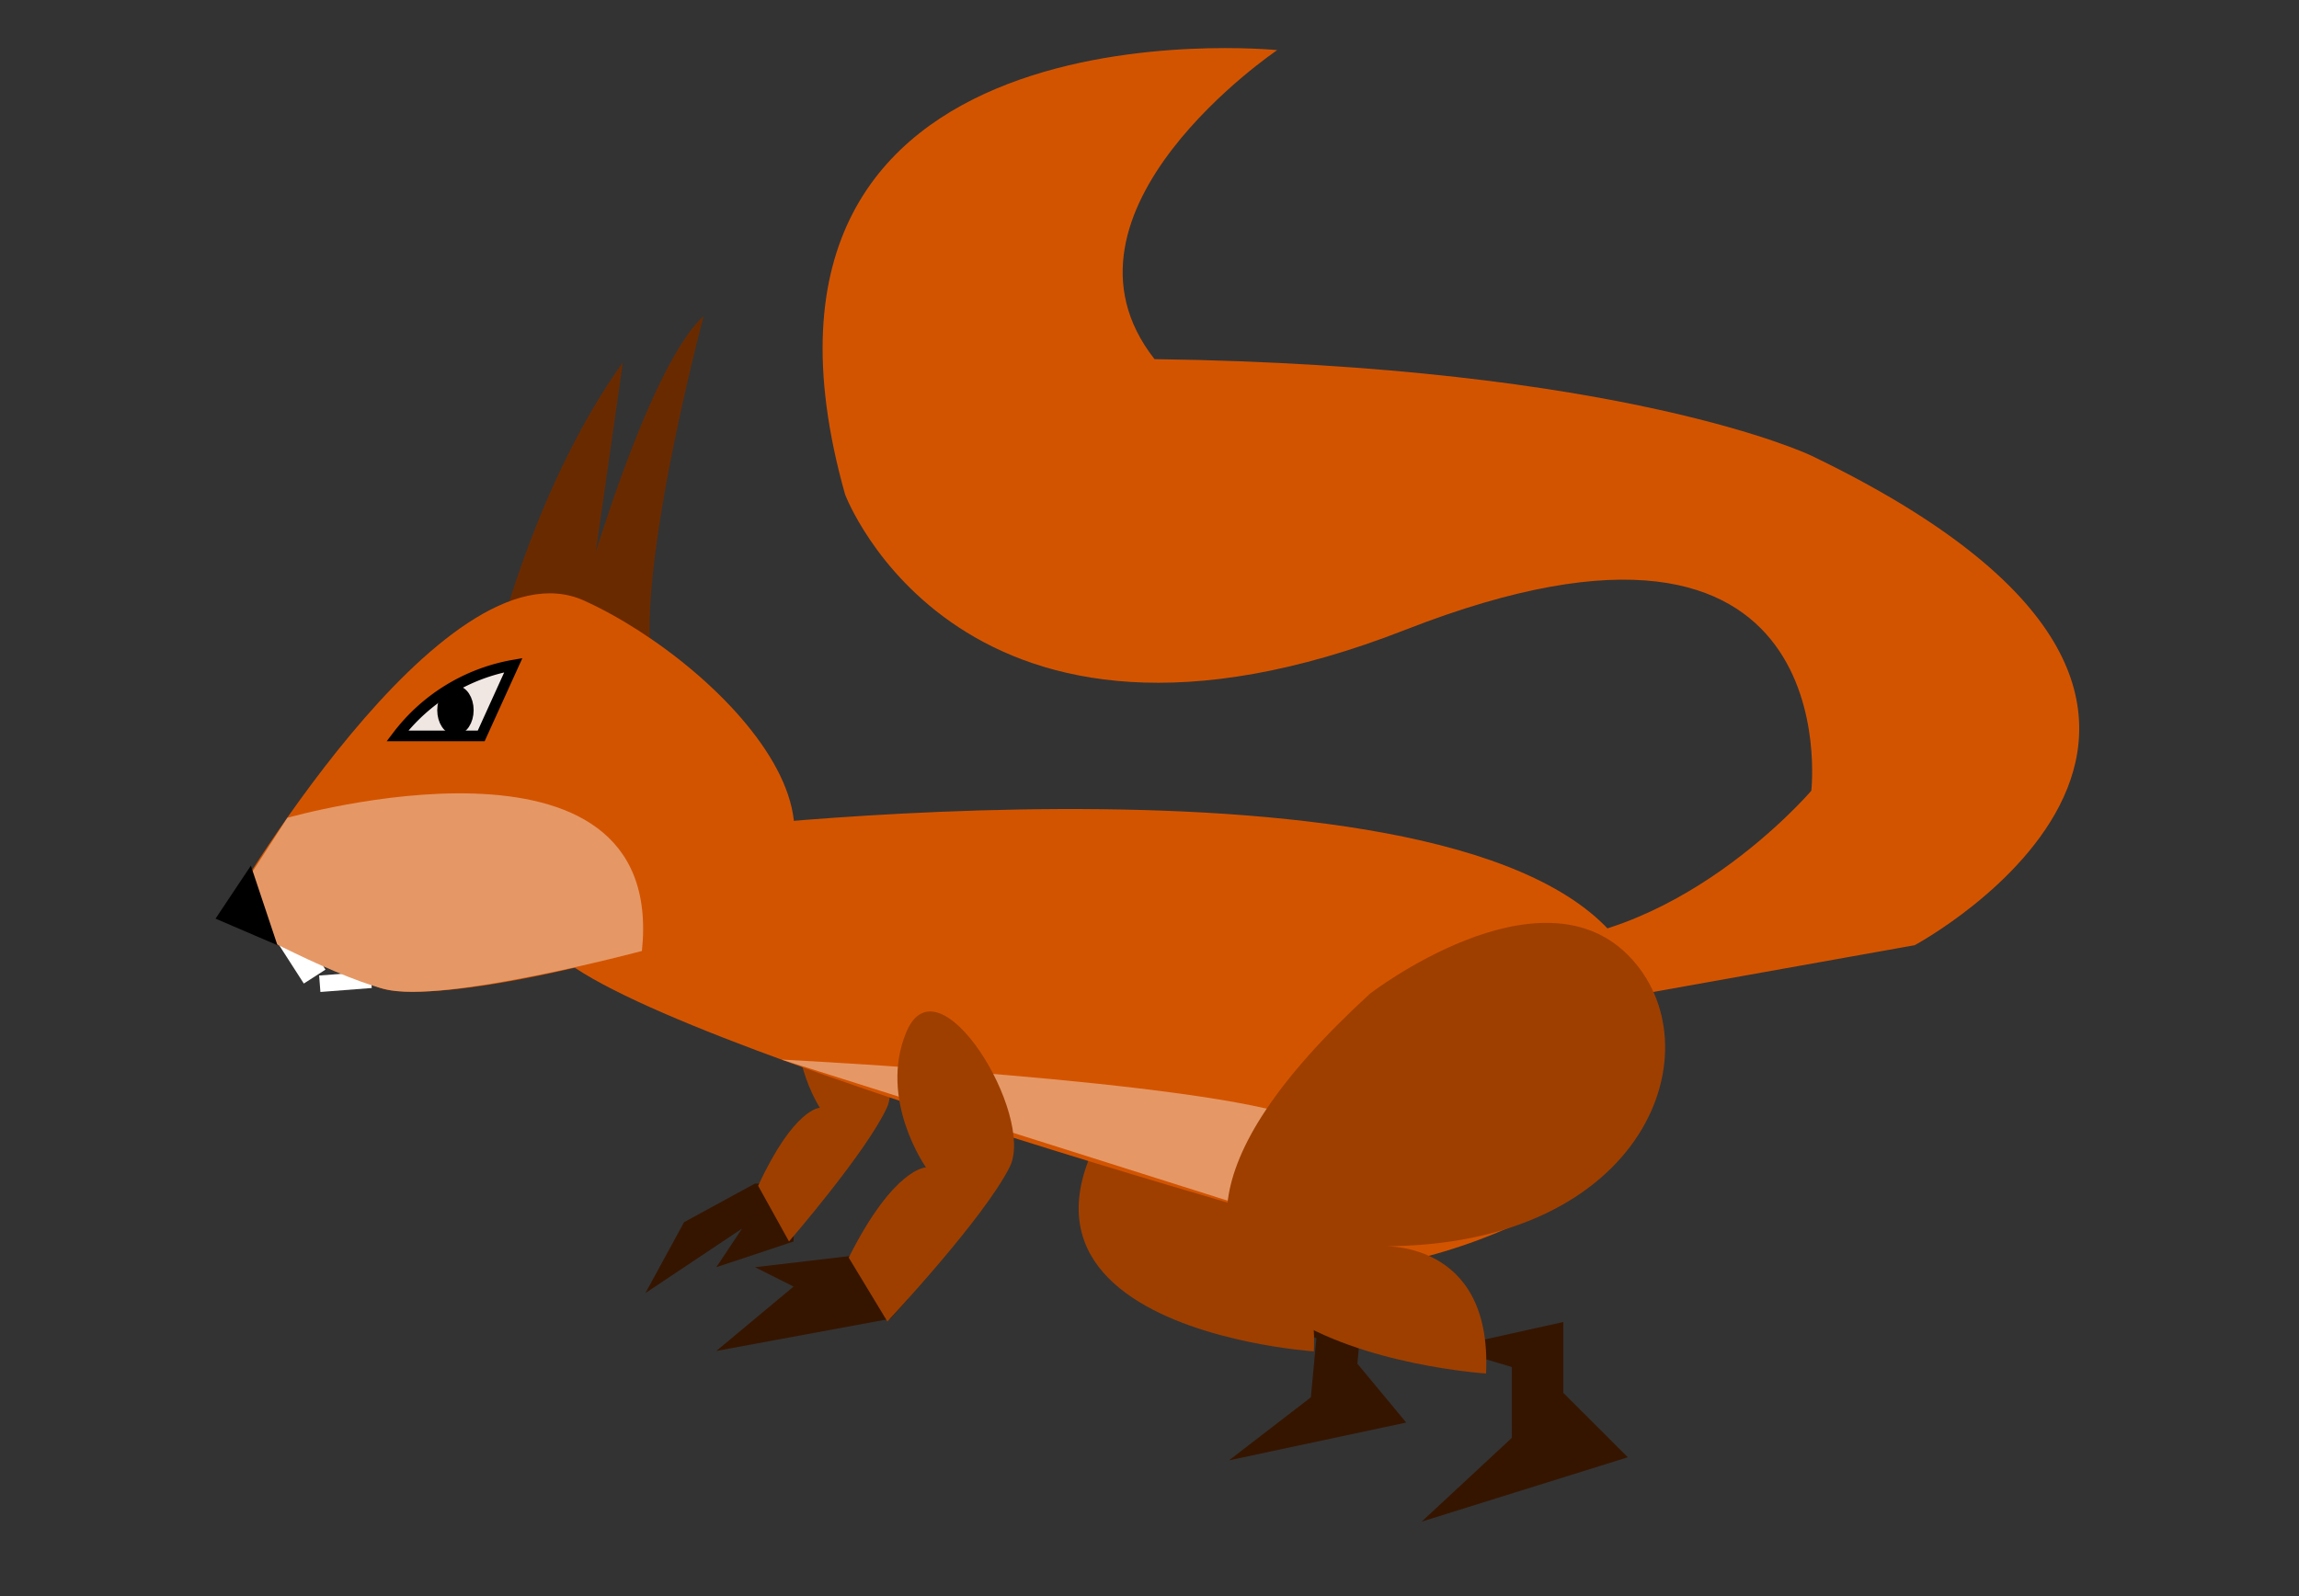 <svg id="Layer_1" data-name="Layer 1" xmlns="http://www.w3.org/2000/svg" viewBox="0 0 216 150">
  <rect x="0" y="0" width="216" height="150" fill="#333333" stroke="none"/>
  <defs>
    <style>
      .cls-1 {
        fill: #6a2a00;
      }

      .cls-2 {
        fill: #351500;
      }

      .cls-3 {
        fill: #9e3f00;
      }

      .cls-4 {
        fill: #d35400;
      }

      .cls-5 {
        fill: #e59866;
      }

      .cls-6 {
        fill: #fff;
      }

      .cls-7 {
        fill: #f0e7e3;
      }

      .cls-7, .cls-8 {
        stroke: #000;
        stroke-miterlimit: 10;
      }
    </style>
  </defs>
  <title>villain_side</title>
  <path class="cls-1" d="M47,59.48S50.66,45,58.52,34.06L54.89,59.48Z"/>
  <path class="cls-1" d="M53,62s7-26.75,13.11-32.29c0,0-7,26.14-4.57,34Z"/>
  <polygon class="cls-2" points="115.47 137.24 123.16 131.32 123.68 125.76 118.77 123.78 128.05 122.6 127.53 128.16 132.12 133.69 115.47 137.24"/>
  <path class="cls-3" d="M123.44,127s-42.27-2.74-9.88-32.39c0,0,14.27-11,22-3.29s1.73,25-21.1,24.83C114.42,116.11,124,115.43,123.44,127Z"/>
  <polygon class="cls-2" points="74.56 116.67 67.3 119.09 69.72 115.46 60.64 121.52 64.27 114.86 70.93 111.23 74.56 111.23 74.56 116.67"/>
  <path class="cls-3" d="M75.58,93.11c-2.12,5.51,1.45,11,1.45,11s-2.41,0-5.8,7.33l2.9,5.23s7.25-8.37,9.19-12.56S78,86.83,75.58,93.11Z"/>
  <path class="cls-4" d="M120,4.71S66.09-.74,79.4,46.47c0,0,10.9,29.05,52.66,12.71s38.12,15.13,38.12,15.13-12.91,15.16-28.84,14.24S146,94.89,146,94.89l33.89-6.06s40.55-21.78-9.69-46c0,0-17.55-8.48-61.73-9.08C97.56,19.84,120,4.71,120,4.71Z"/>
  <path class="cls-4" d="M63.36,78.24s76.87-9.68,89.58,11.5-19.37,28.45-19.37,28.45-73.84-20-81.7-29S63.36,78.24,63.36,78.24Z"/>
  <path class="cls-5" d="M73.44,99.58s39.85,2,48.93,5.59,0,9.89,0,9.89Z"/>
  <rect class="cls-6" x="27.05" y="87.32" width="2.42" height="4.84" transform="translate(-44.04 29.53) rotate(-32.73)"/>
  <rect class="cls-6" x="31.69" y="89.85" width="1.55" height="4.84" transform="translate(-57.03 131.76) rotate(-94.43)"/>
  <path class="cls-4" d="M21,86.11S41.58,50.4,54.89,56.45,87,81.87,63.36,88.53s-27.83,4.24-27.83,4.24Z"/>
  <path class="cls-5" d="M27,76.86S62.69,66.61,60.31,89.37c0,0-18.68,5-24.15,3.59S21,86.11,21,86.11Z"/>
  <polygon class="cls-2" points="133.57 143 142.04 135.13 142.04 128.47 135.99 126.66 146.88 124.24 146.88 130.9 152.94 136.95 133.57 143"/>
  <path class="cls-3" d="M139.62,129.08s-46.6-3-10.89-35.71c0,0,15.73-12.1,24.21-3.63s1.9,27.52-23.26,27.38C129.68,117.12,140.23,116.37,139.62,129.08Z"/>
  <path class="cls-7" d="M48.23,62.51a17.49,17.49,0,0,0-10.89,6.65h7.87Z"/>
  <ellipse class="cls-8" cx="42.79" cy="66.74" rx="1.21" ry="1.82"/>
  <polygon class="cls-8" points="21 86.11 23.42 82.48 25.24 87.93 21 86.11"/>
  <polygon class="cls-2" points="81.22 117.88 70.93 119.09 74.56 120.91 67.3 126.96 83.64 123.94 85.29 122.09 81.22 117.88"/>
  <path class="cls-3" d="M85.15,97C82.5,103.37,87,109.71,87,109.71s-3,0-7.26,8.48l3.63,6s9.08-9.68,11.5-14.53S88.18,89.74,85.15,97Z"/>
</svg>
